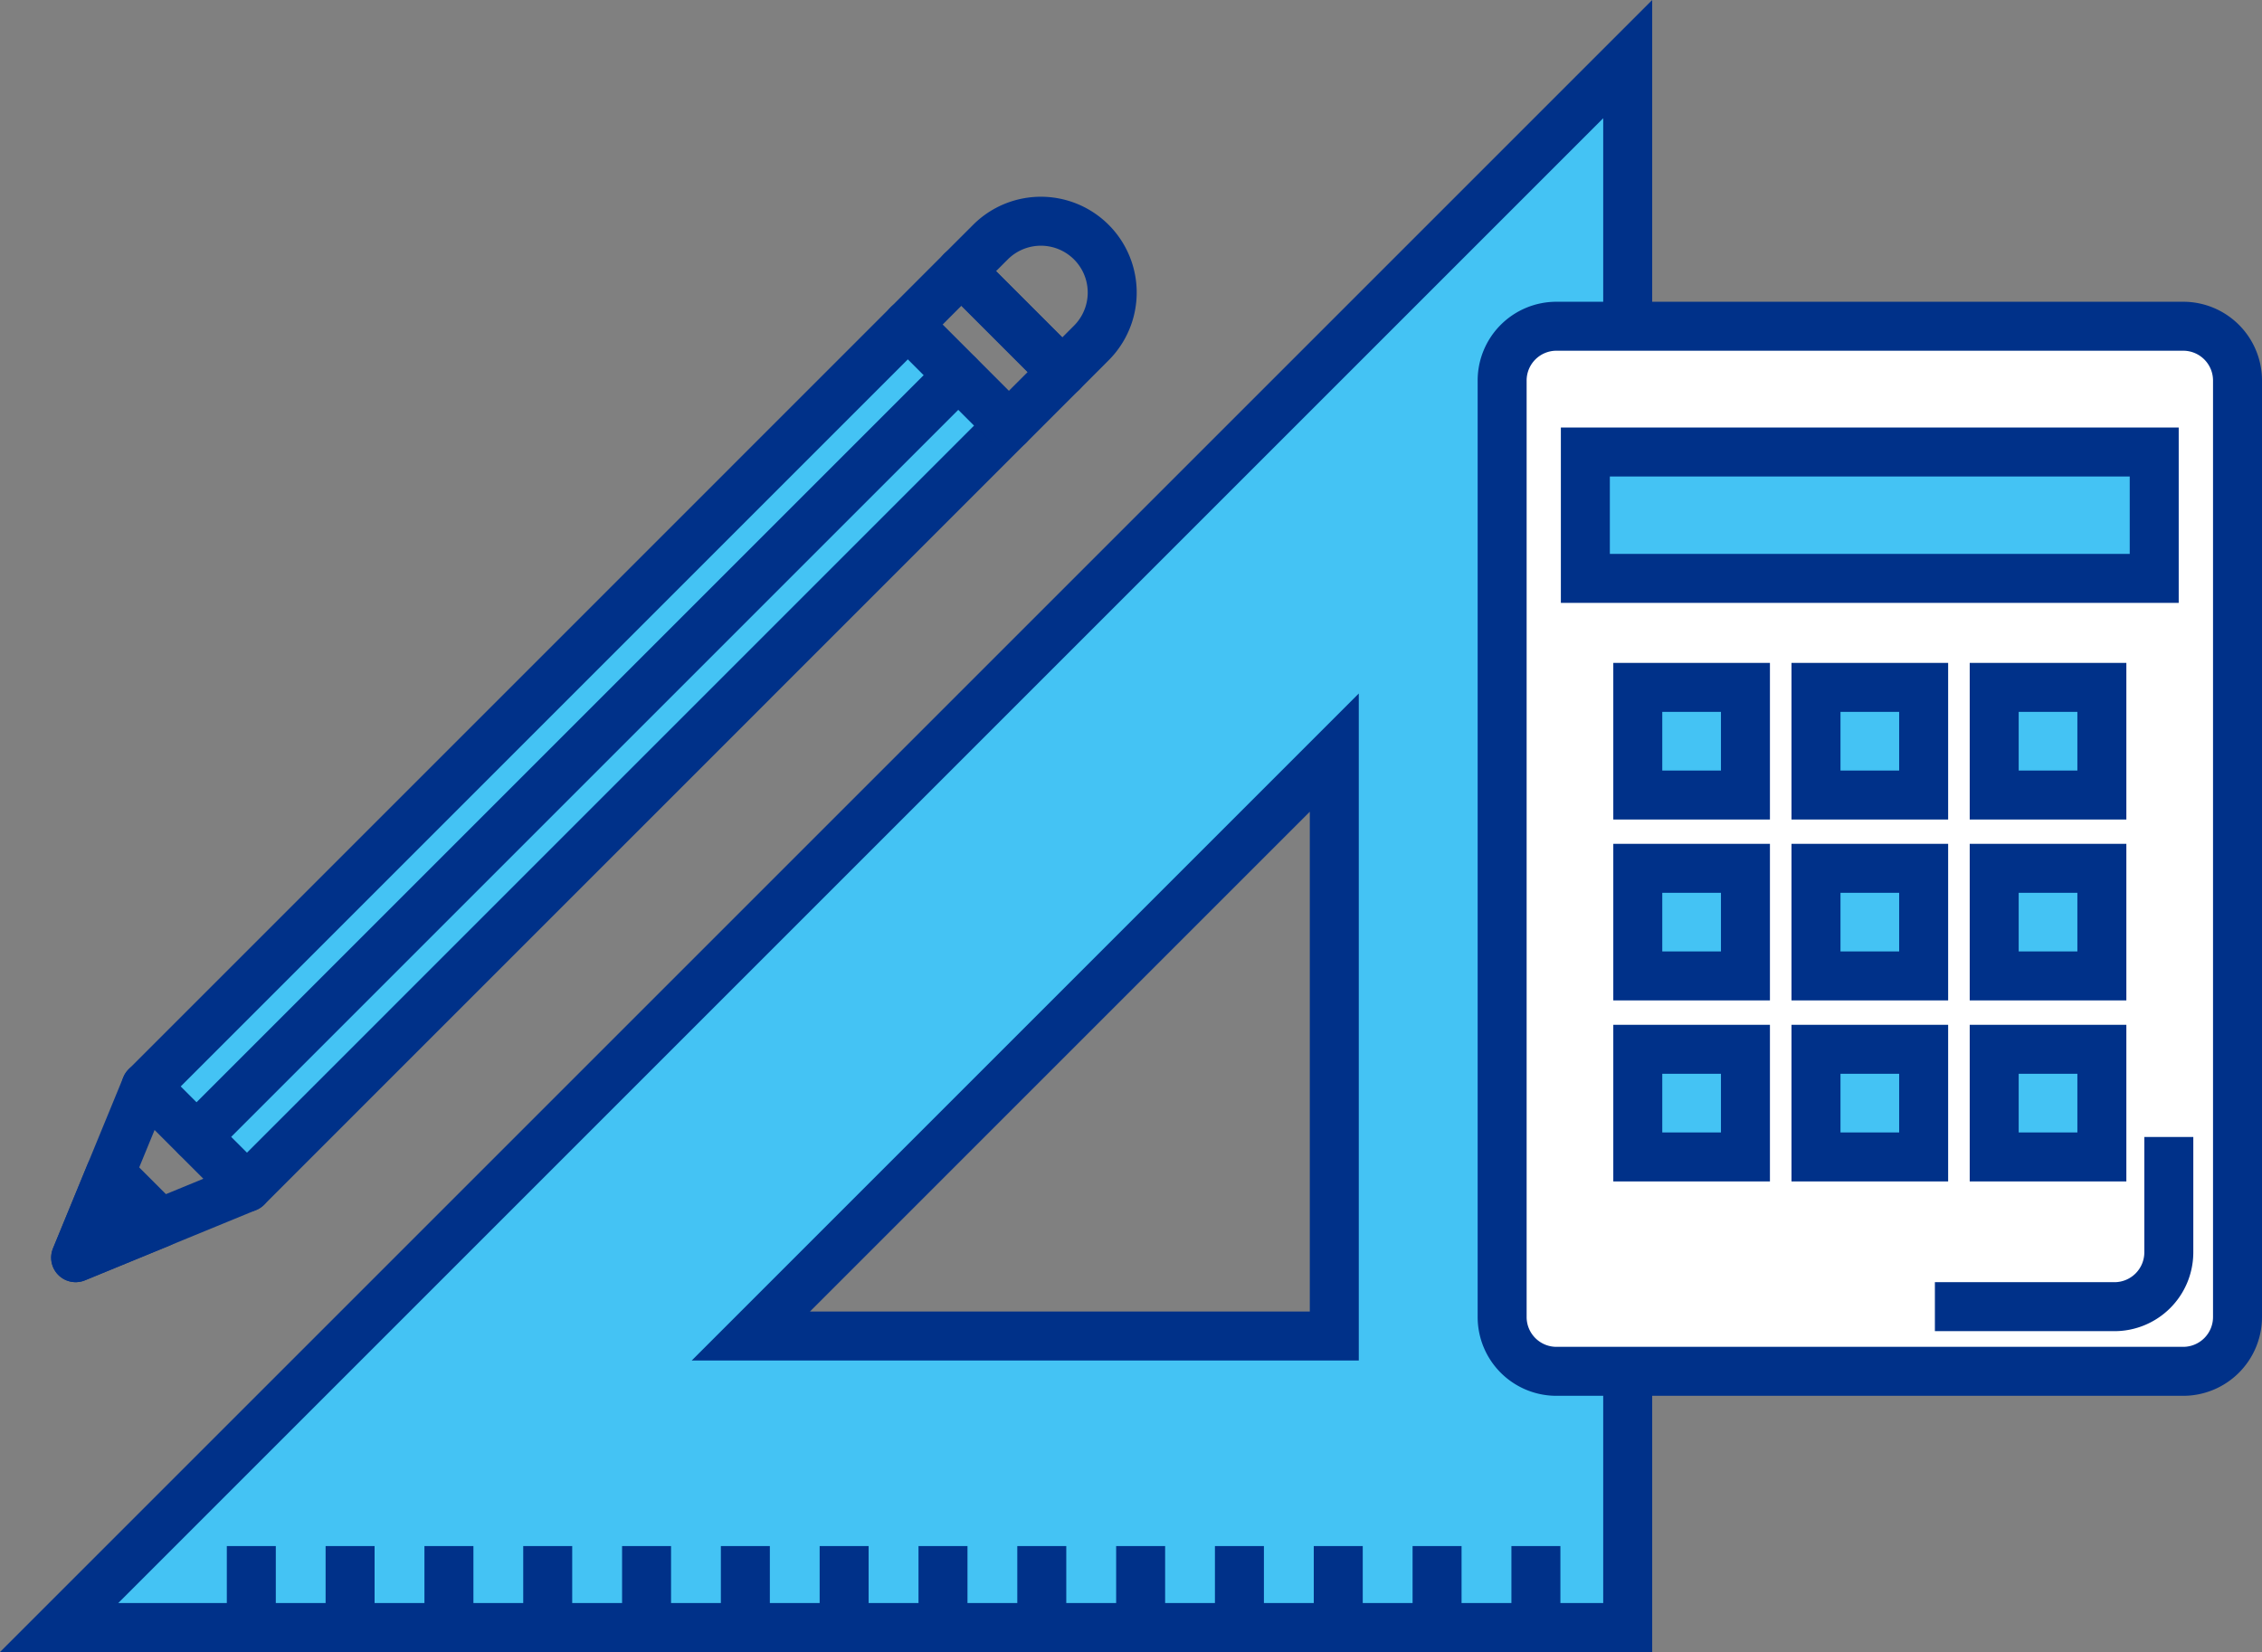 <svg xmlns="http://www.w3.org/2000/svg" width="356.445" height="260.351" viewBox="0 0 356.445 260.351">
  <rect x="0" y="0" width="356.445" height="260.351" fill="#808080" stroke="none"/>
  <g id="Group_82" data-name="Group 82" transform="translate(-1830.93 -260.891)">
    <g id="Group_73" data-name="Group 73">
      <path id="Path_61" data-name="Path 61" d="M1840.246,517.383h247.176V270.207Zm200.942-45.942h-91.942l91.942-91.945Z" fill="#44c3f4" stroke="#003189" stroke-miterlimit="10" stroke-width="7.718"/>
      <g id="Group_72" data-name="Group 72">
        <line id="Line_19" data-name="Line 19" y2="12.84" transform="translate(1870.531 504.543)" fill="#44c3f4" stroke="#003189" stroke-miterlimit="10" stroke-width="7.718"/>
        <line id="Line_20" data-name="Line 20" y2="12.84" transform="translate(1886.098 504.543)" fill="#44c3f4" stroke="#003189" stroke-miterlimit="10" stroke-width="7.718"/>
        <line id="Line_21" data-name="Line 21" y2="12.84" transform="translate(1901.672 504.543)" fill="#44c3f4" stroke="#003189" stroke-miterlimit="10" stroke-width="7.718"/>
        <line id="Line_22" data-name="Line 22" y2="12.84" transform="translate(1917.238 504.543)" fill="#44c3f4" stroke="#003189" stroke-miterlimit="10" stroke-width="7.718"/>
        <line id="Line_23" data-name="Line 23" y2="12.84" transform="translate(1932.816 504.543)" fill="#44c3f4" stroke="#003189" stroke-miterlimit="10" stroke-width="7.718"/>
        <line id="Line_24" data-name="Line 24" y2="12.84" transform="translate(1948.383 504.543)" fill="#44c3f4" stroke="#003189" stroke-miterlimit="10" stroke-width="7.718"/>
        <line id="Line_25" data-name="Line 25" y2="12.84" transform="translate(1963.949 504.543)" fill="#44c3f4" stroke="#003189" stroke-miterlimit="10" stroke-width="7.718"/>
        <line id="Line_26" data-name="Line 26" y2="12.84" transform="translate(1979.527 504.543)" fill="#44c3f4" stroke="#003189" stroke-miterlimit="10" stroke-width="7.718"/>
        <line id="Line_27" data-name="Line 27" y2="12.84" transform="translate(1995.094 504.543)" fill="#44c3f4" stroke="#003189" stroke-miterlimit="10" stroke-width="7.718"/>
        <line id="Line_28" data-name="Line 28" y2="12.84" transform="translate(2010.672 504.543)" fill="#44c3f4" stroke="#003189" stroke-miterlimit="10" stroke-width="7.718"/>
        <line id="Line_29" data-name="Line 29" y2="12.84" transform="translate(2026.238 504.543)" fill="#44c3f4" stroke="#003189" stroke-miterlimit="10" stroke-width="7.718"/>
        <line id="Line_30" data-name="Line 30" y2="12.84" transform="translate(2041.813 504.543)" fill="#44c3f4" stroke="#003189" stroke-miterlimit="10" stroke-width="7.718"/>
        <line id="Line_31" data-name="Line 31" y2="12.84" transform="translate(2057.383 504.543)" fill="#44c3f4" stroke="#003189" stroke-miterlimit="10" stroke-width="7.718"/>
        <line id="Line_32" data-name="Line 32" y2="12.84" transform="translate(2072.957 504.543)" fill="#44c3f4" stroke="#003189" stroke-miterlimit="10" stroke-width="7.718"/>
      </g>
    </g>
    <g id="Group_79" data-name="Group 79">
      <path id="Rectangle_25" data-name="Rectangle 25" d="M8.555,0h98.769a8.555,8.555,0,0,1,8.555,8.555V156.141a8.559,8.559,0,0,1-8.559,8.559H8.555A8.555,8.555,0,0,1,0,156.145V8.555A8.555,8.555,0,0,1,8.555,0Z" transform="translate(2067.637 312.305)" fill="#fff" stroke="#003189" stroke-miterlimit="10" stroke-width="7.718"/>
      <g id="Group_78" data-name="Group 78">
        <rect id="Rectangle_26" data-name="Rectangle 26" width="89.641" height="19.918" transform="translate(2080.75 332.125)" fill="#44c3f4" stroke="#003189" stroke-miterlimit="10" stroke-width="7.718"/>
        <g id="Group_77" data-name="Group 77">
          <g id="Group_74" data-name="Group 74">
            <rect id="Rectangle_27" data-name="Rectangle 27" width="16.965" height="16.965" transform="translate(2089.012 369.219)" fill="#44c3f4" stroke="#003189" stroke-miterlimit="10" stroke-width="7.718"/>
            <rect id="Rectangle_28" data-name="Rectangle 28" width="16.965" height="16.965" transform="translate(2117.094 369.219)" fill="#44c3f4" stroke="#003189" stroke-miterlimit="10" stroke-width="7.718"/>
            <rect id="Rectangle_29" data-name="Rectangle 29" width="16.965" height="16.965" transform="translate(2145.176 369.219)" fill="#44c3f4" stroke="#003189" stroke-miterlimit="10" stroke-width="7.718"/>
          </g>
          <g id="Group_75" data-name="Group 75">
            <rect id="Rectangle_30" data-name="Rectangle 30" width="16.965" height="16.957" transform="translate(2089.012 397.734)" fill="#44c3f4" stroke="#003189" stroke-miterlimit="10" stroke-width="7.718"/>
            <rect id="Rectangle_31" data-name="Rectangle 31" width="16.965" height="16.957" transform="translate(2117.094 397.734)" fill="#44c3f4" stroke="#003189" stroke-miterlimit="10" stroke-width="7.718"/>
            <rect id="Rectangle_32" data-name="Rectangle 32" width="16.965" height="16.957" transform="translate(2145.176 397.734)" fill="#44c3f4" stroke="#003189" stroke-miterlimit="10" stroke-width="7.718"/>
          </g>
          <g id="Group_76" data-name="Group 76">
            <rect id="Rectangle_33" data-name="Rectangle 33" width="16.965" height="16.965" transform="translate(2089.012 426.254)" fill="#44c3f4" stroke="#003189" stroke-miterlimit="10" stroke-width="7.718"/>
            <rect id="Rectangle_34" data-name="Rectangle 34" width="16.965" height="16.965" transform="translate(2117.094 426.254)" fill="#44c3f4" stroke="#003189" stroke-miterlimit="10" stroke-width="7.718"/>
            <rect id="Rectangle_35" data-name="Rectangle 35" width="16.965" height="16.965" transform="translate(2145.176 426.254)" fill="#44c3f4" stroke="#003189" stroke-miterlimit="10" stroke-width="7.718"/>
          </g>
        </g>
      </g>
      <path id="Path_62" data-name="Path 62" d="M2172.691,440.07v18.188a8.566,8.566,0,0,1-8.562,8.558h-28.3" fill="none" stroke="#003189" stroke-miterlimit="10" stroke-width="7.718"/>
    </g>
    <g id="Group_81" data-name="Group 81">
      <path id="Path_63" data-name="Path 63" d="M1869.832,448.016l-15.9-15.891L1974,312.051l15.891,15.9Z" fill="#44c3f4" stroke="#003189" stroke-linecap="round" stroke-linejoin="round" stroke-width="7.718"/>
      <path id="Path_64" data-name="Path 64" d="M1989.895,327.953,1974,312.051l8.422-8.426,15.9,15.9Z" fill="none" stroke="#003189" stroke-linecap="round" stroke-linejoin="round" stroke-width="7.718"/>
      <path id="Path_65" data-name="Path 65" d="M1998.328,319.523l4.57-4.578a11.239,11.239,0,1,0-15.89-15.9l-4.582,4.578Z" fill="none" stroke="#003189" stroke-linecap="round" stroke-linejoin="round" stroke-width="7.718"/>
      <path id="Path_66" data-name="Path 66" d="M1853.93,432.125l15.9,15.891-26.98,11.078Z" fill="none" stroke="#003189" stroke-linecap="round" stroke-linejoin="round" stroke-width="7.718"/>
      <path id="Path_67" data-name="Path 67" d="M1848.324,445.785l-5.473,13.309,13.316-5.465Z" fill="none" stroke="#003189" stroke-linecap="round" stroke-linejoin="round" stroke-width="7.718"/>
      <g id="Group_80" data-name="Group 80">
        <line id="Line_33" data-name="Line 33" x1="120.063" y2="120.066" transform="translate(1861.887 320.004)" fill="none" stroke="#003189" stroke-linecap="round" stroke-linejoin="round" stroke-width="7.718"/>
      </g>
    </g>
  </g>
</svg>
